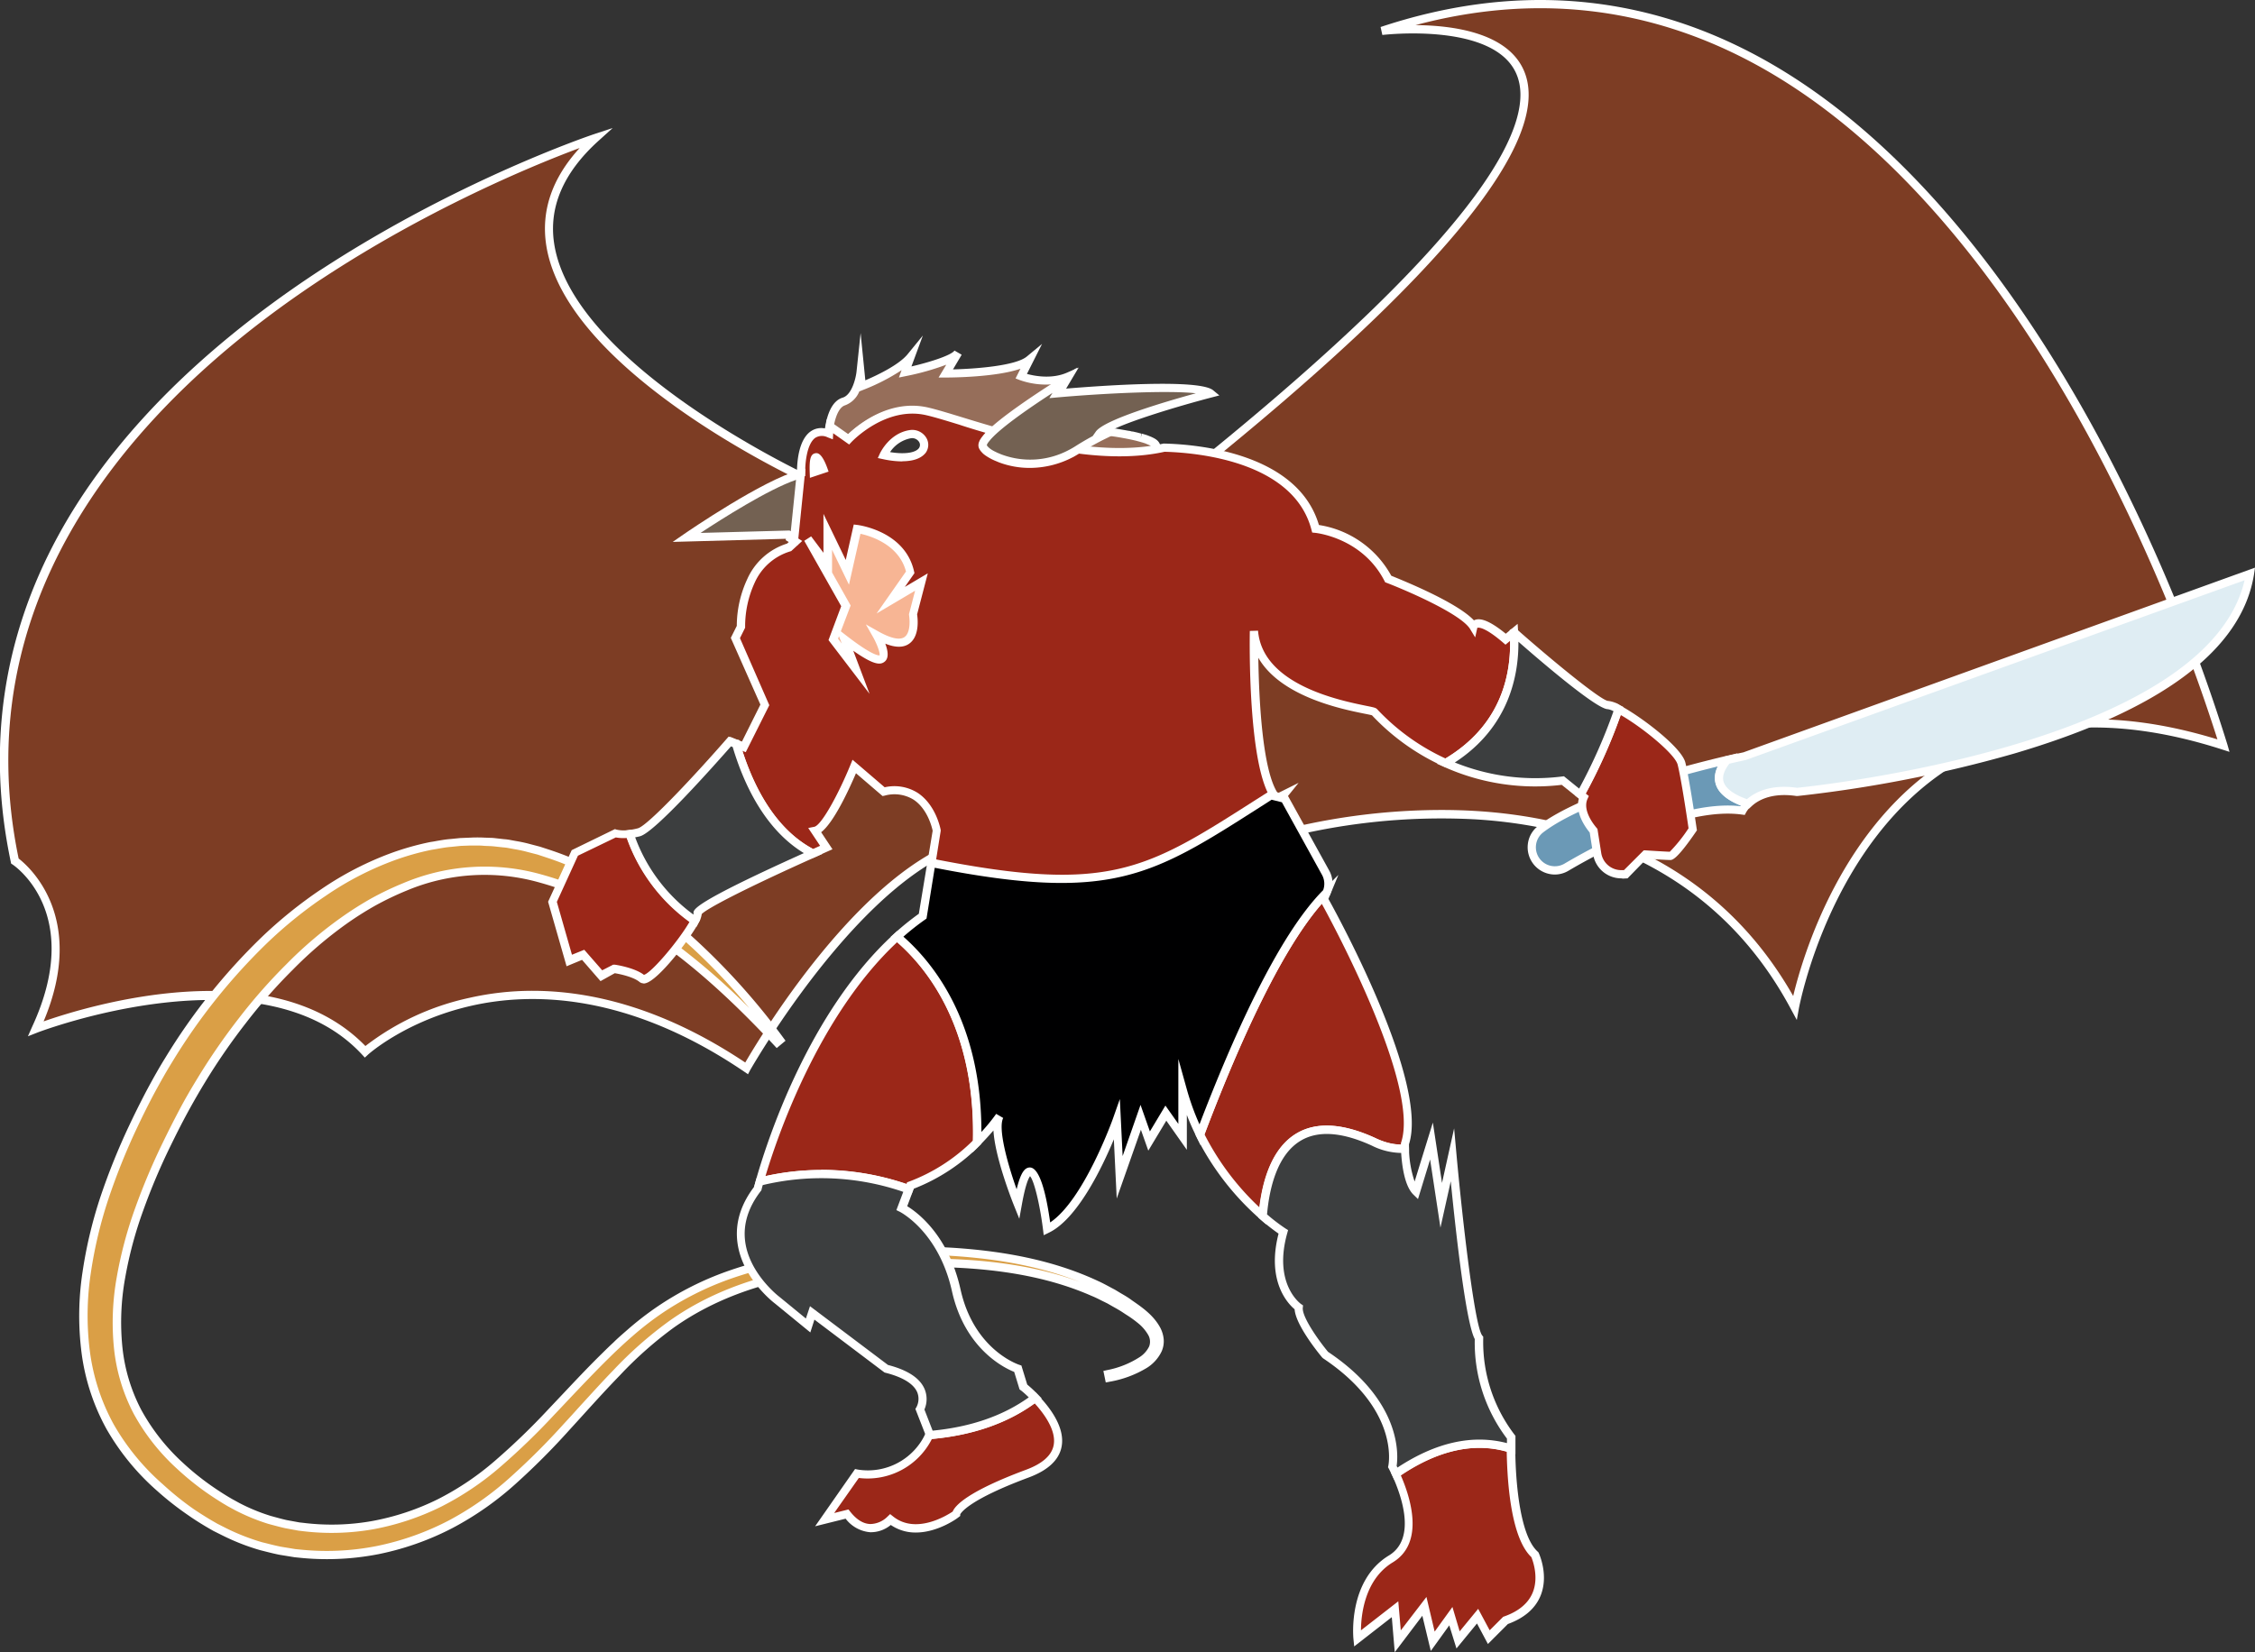 <svg xmlns="http://www.w3.org/2000/svg" viewBox="0 0 549.25 402.54"><rect x="0" y="0" width="549.25" height="402.54" fill="#333333" stroke="none"/><title>Balor</title><g id="a3d0f536-4c6c-4f5b-8747-3e15825d5670" data-name="Layer 2"><g id="b2e74d6a-1cba-4f4b-ae9c-a4c5a1401dab" data-name="Layer 1"><path d="M268.47,104.94l1.3.16h0l.67.09,1.17.17c.73.12,1.54.25,2.38.41l.68.13.81.16.49.11.87.2.48.12.46.12.11,0,.44.13.43.13.41.13.39.14.36.15.33.15.31.15a5.71,5.71,0,0,1,.51.31l.2.17a1.29,1.29,0,0,1,.16.17,1.05,1.05,0,0,1,.19.34.62.62,0,0,1,0,.19.66.66,0,0,1-.06.27,1.43,1.43,0,0,1-.19.29,26.66,26.66,0,0,0-3.17,1.26,5,5,0,0,1-1.76.59c-5.46.86-8-.6-14.68-1.52l-.15,0h0a147.18,147.18,0,0,1-19.95-4.45c-6.9-2-12.64-3.93-16.11-4.71-10.55-2.38-19.06,6.81-19.06,6.81L202,104.11c.35-2.19,1.26-5.64,3.54-6.32,3.4-1,4.08-7.15,4.08-7.15l.34,3.4s8.86-3.4,11.92-7.15l-1.36,3.75S232,88.26,233.4,85.87L230.34,91s16.34,0,20.43-3.4l-2.05,4.08s6.13,2.38,11.58,0l-.1.17-1.94,3.23Z" style="fill:#966e5a"/><path d="M273.3,112.47a30.55,30.55,0,0,1-6.33-.84c-1.5-.31-3.21-.66-5.32-.95h-.16a145.41,145.41,0,0,1-20.08-4.48c-2.88-.82-5.57-1.64-7.94-2.37-3.29-1-6.13-1.88-8.12-2.32-9.88-2.23-18,6.42-18.1,6.51l-.6.64-5.78-4.07L201,104c.45-2.8,1.55-6.31,4.25-7.12,2.26-.68,3.2-4.78,3.37-6.3l1-9.43,1.15,11.51c2.49-1.06,8.08-3.65,10.29-6.35l3.72-4.56L222,89.28c4.82-1.12,9.77-2.77,10.48-3.87l0,0,1.73,1,0,.06L232.12,90c5.31-.13,15.24-.84,18-3.15l3.69-3.06-3.68,7.31c1.91.52,6.05,1.31,9.76-.31l2.84-1.24-3.21,5.39,9.4,9.09,1.65.21.85.13.6.09,2.16.37.7.13c.26,0,.54.1.82.17l.21,0,.3.07.79.18,1,.27-.15,1,.26-1a4.44,4.44,0,0,1,.52.15,3.67,3.67,0,0,1,.43.13,4.2,4.2,0,0,1,.43.14l.91.36.26.12.31.15c.24.13.44.25.62.37l.09.07.23.19a3.33,3.33,0,0,1,.25.28,2,2,0,0,1,.37.66,1.5,1.5,0,0,1,.07.5,1.75,1.75,0,0,1-.14.67,2.61,2.61,0,0,1-.33.52l-.18.23-.28.09a28.05,28.05,0,0,0-3,1.16,5.58,5.58,0,0,1-2.12.72A20.18,20.18,0,0,1,273.3,112.47Zm-11.44-3.78.12,0c2.12.29,3.86.65,5.39,1,3.15.64,5.42,1.1,8.94.55a3.78,3.78,0,0,0,1.4-.46,19.87,19.87,0,0,1,2.66-1.1l-.27-.15-.25-.13-1-.41-.34-.1a3.18,3.18,0,0,0-.43-.13,3.25,3.25,0,0,0-.44-.13l-1-.27-.83-.19-.52-.11q-.36-.09-.75-.15c-.26-.06-.46-.1-.68-.13-.75-.15-1.47-.26-2.12-.37l-.55-.08-.87-.13-2.27-.29L257,95.23l1.09-1.83a19,19,0,0,1-9.73-.81l-1-.39,1.19-2.36c-6,2.07-16.75,2.14-18.18,2.14h-1.76l1.87-3.12a62.6,62.6,0,0,1-9.78,2.76l-1.75.36.65-1.79a49.78,49.78,0,0,1-9.3,4.78l-1,.4a6,6,0,0,1-3.46,3.38c-1.22.36-2.2,2.14-2.73,4.91L206.4,106c2.21-2.11,9.94-8.62,19.39-6.48,2.07.46,4.94,1.34,8.27,2.36,2.36.72,5,1.54,7.9,2.36a144.66,144.66,0,0,0,19.74,4.41l.15,0Z" style="fill:#fff"/><path d="M196.67,116.81s-95-43.92-51.58-83.24c0,0-167,55.15-141.45,176.17,0,0,18.39,12.26,5.11,40.85,0,0,55.15-21.44,80.17,5.62,0,0,37.28-33.7,92.94,4.09,0,0,33.7-59.75,64.34-56.17S271.73,116.3,196.67,116.81Z" style="fill:#7d3d24"/><path d="M182.19,261.73l-.89-.61c-28.46-19.32-51.9-19.4-66.56-16.06C98.9,248.66,89.68,256.87,89.59,257l-.73.67-.67-.73c-24.28-26.26-78.53-5.58-79.08-5.37l-2.31.91,1-2.26c12.74-27.43-4-39.11-4.75-39.6l-.34-.22-.08-.4c-5.88-27.85-2-54.51,11.43-79.27,10.74-19.76,27.59-38.33,50.09-55.21,38.24-28.68,80.17-42.71,80.59-42.85l4.49-1.48-3.51,3.17c-8.49,7.7-12.11,16.12-10.74,25,4.38,28.72,58.14,54.68,61.87,56.44h.41c36.42,0,53.1,21.08,59.82,33.7,9.05,17,10.23,38.05,2.74,49-3.39,5-8.15,7.27-13.78,6.6-29.61-3.43-63,55.08-63.35,55.67ZM129.7,241.4c13.92,0,31.64,4,51.82,17.47,4.61-7.91,35.59-59.13,64.79-55.74,4.84.56,9-1.42,11.9-5.74,6-8.84,7.09-28.3-2.85-46.95-6.51-12.22-22.69-32.64-58.06-32.64h-.85l-.2-.1c-2.39-1.1-58.53-27.38-63.21-58-1.28-8.4,1.46-16.33,8.15-23.64C129.64,40.34,96.28,53.9,65.35,77.1,30.5,103.25-8.3,147.38,4.54,209.17c2.46,1.89,16.75,14.32,6.08,39.68,10.64-3.73,55.54-17.52,78.38,6a63.27,63.27,0,0,1,25.29-11.73A69.52,69.52,0,0,1,129.7,241.4Z" style="fill:#fff"/><path d="M309,204.13s90.89-28.6,128.17,41.36c0,0,16.34-92.17,104.42-63.83,0,0-63.57-221.11-205-174.13,0,0,103.15-12.77-46,107.23S309,204.13,309,204.13Z" style="fill:#7d3d24"/><path d="M437.65,248.51,436.29,246c-19-35.71-52.47-44.94-77.18-46.39a155.68,155.68,0,0,0-49.8,5.51l-.13,0c-2.83.52-69.52,12.43-80-10.46-7-15.38,13.42-42.52,60.82-80.67,74-59.53,84-85,79.38-95.9C364,5.3,337,8.49,336.7,8.52l-.43-1.94c31.9-10.59,62.46-8.39,90.82,6.56,40.89,21.55,70.11,66.17,87.43,99.8a425.35,425.35,0,0,1,28,68.44l.52,1.8-1.78-.57c-25.51-8.21-47.39-7-65,3.63-30.49,18.36-38,59-38.1,59.42Zm-86.54-51.17c2.63,0,5.32.07,8.06.23,24.69,1.44,57.93,10.49,77.6,45.1,2.26-9.48,11.77-42.07,38.45-58.13,17.74-10.69,39.56-12.17,64.88-4.4a431.28,431.28,0,0,0-27.38-66.32c-17.18-33.37-46.15-77.61-86.56-98.91C400.63,1.46,373.3-1.49,344.78,6.12c9,.06,22.47,1.78,26.44,11.18,7.1,16.77-19.81,49.82-80,98.24C244.66,153,224.38,179.37,231,193.82c9.72,21.22,75.48,9.74,77.78,9.33A158.65,158.65,0,0,1,351.11,197.34Z" style="fill:#fff"/><ellipse cx="212.28" cy="143.21" rx="18.72" ry="21.79" style="fill:#f7b594"/><path d="M212.28,166c-10.87,0-19.72-10.23-19.72-22.79s8.85-22.79,19.72-22.79S232,130.65,232,143.21,223.16,166,212.28,166Zm0-43.58c-9.77,0-17.72,9.33-17.72,20.79S202.51,164,212.28,164,230,154.67,230,143.21,222.06,122.42,212.28,122.42Z" style="fill:#fff"/><path d="M425.74,195.8a7,7,0,0,0-1.33,1.68c-14.12-2-34.27,8.74-42.85,13.8a5.62,5.62,0,0,1-6.26-9.3c10.57-8,35.33-14.46,45.32-16.81C415.91,190.94,420.7,194.12,425.74,195.8Z" style="fill:#6b99b6"/><path d="M378.7,213.07a6.64,6.64,0,0,1-6.56-7.45,6.51,6.51,0,0,1,2.55-4.43c10.7-8.15,35.52-14.6,45.7-17l2.86-.67-1.86,2.28c-1.42,1.74-2,3.28-1.58,4.58.5,1.72,2.66,3.27,6.24,4.47l1.57.52-1.19,1.14a6.09,6.09,0,0,0-1.13,1.42l-.33.62-.7-.09c-13.9-1.92-34.15,8.92-42.21,13.67A6.51,6.51,0,0,1,378.7,213.07Zm39.7-26.34c-11.14,2.73-32.87,8.72-42.5,16.05a4.53,4.53,0,0,0-1.77,3.08,4.62,4.62,0,0,0,6.92,4.56c8.12-4.79,28.36-15.61,42.85-14l.12-.17c-3.45-1.37-5.51-3.15-6.13-5.3A5.78,5.78,0,0,1,418.4,186.73Z" style="fill:#fff"/><path d="M189.24,254a190.89,190.89,0,0,0-26.48-24.12c-9.53-7-20-12.75-31.13-15.81a49.71,49.71,0,0,0-33,2.08,71.84,71.84,0,0,0-7.67,3.67,80.9,80.9,0,0,0-7.24,4.59,100.06,100.06,0,0,0-13.15,11.23A131.7,131.7,0,0,0,59,248.69a154.93,154.93,0,0,0-9.95,14.41c-1.52,2.49-3,5-4.36,7.58s-2.73,5.22-4,7.86a155.61,155.61,0,0,0-6.82,16.14,99,99,0,0,0-4.45,16.7,61,61,0,0,0-.68,16.87A43.56,43.56,0,0,0,33.48,344a51.16,51.16,0,0,0,10.36,13.17,65.44,65.44,0,0,0,6.64,5.4c1.16.83,2.36,1.62,3.58,2.38.6.38,1.22.75,1.84,1.11l1.85,1a47.44,47.44,0,0,0,7.76,3.2c1.36.36,2.71.76,4.09,1l2.09.39,1,.19,1,.12a57.19,57.19,0,0,0,17-.46,61.66,61.66,0,0,0,16.27-5.41,69.7,69.7,0,0,0,14.35-9.71,164.89,164.89,0,0,0,12.78-12.35c4.13-4.33,8.21-8.79,12.54-13.08,1.09-1.07,2.17-2.14,3.3-3.18s2.24-2.08,3.41-3.09a77,77,0,0,1,7.35-5.69,74.39,74.39,0,0,1,16.56-8.35,94.48,94.48,0,0,1,17.88-4.38,152.65,152.65,0,0,1,18.19-1.53c6-.18,12.12-.18,18.19.17,12.08.74,24.33,2.82,35.43,8,1.4.61,2.72,1.39,4.08,2.09s2.64,1.53,3.88,2.43c2.48,1.71,5.16,3.49,6.74,6.42a6.51,6.51,0,0,1,.72,2.4,5.11,5.11,0,0,1-.42,2.51,8.52,8.52,0,0,1-3.25,3.54,24.46,24.46,0,0,1-8.6,3.21l-.18-.88a23.58,23.58,0,0,0,8.13-3.28,7.48,7.48,0,0,0,2.72-3.08,4.25,4.25,0,0,0-.36-3.77,11.43,11.43,0,0,0-2.79-3.16,39.36,39.36,0,0,0-3.61-2.53c-1.23-.83-2.57-1.5-3.84-2.25s-2.64-1.36-4-1.92c-10.9-4.79-22.89-6.55-34.77-7-6-.2-12-.06-17.92.26a151.92,151.92,0,0,0-17.75,1.92c-11.66,2-23,6-32.46,12.84a95.19,95.19,0,0,0-13.18,11.66c-4.15,4.26-8.11,8.77-12.21,13.22a170.34,170.34,0,0,1-12.94,13,75.16,75.16,0,0,1-15.3,10.75A67.84,67.84,0,0,1,92,377.66a63.54,63.54,0,0,1-18.93.86l-1.19-.11-1.18-.19-2.37-.4c-1.56-.3-3.12-.72-4.67-1.11a54.17,54.17,0,0,1-9-3.51l-2.16-1.1c-.69-.38-1.37-.77-2-1.18-1.35-.81-2.68-1.65-4-2.55A73.38,73.38,0,0,1,39,362.53a58.4,58.4,0,0,1-12.16-14.86,51.24,51.24,0,0,1-6-18.46,70.3,70.3,0,0,1,.26-19.12,108.13,108.13,0,0,1,4.35-18.28,160.6,160.6,0,0,1,6.92-17.24q2-4.19,4.12-8.26c1.46-2.75,3-5.46,4.6-8.1a145.61,145.61,0,0,1,23.17-29.06,107.51,107.51,0,0,1,14.62-11.78,76.86,76.86,0,0,1,16.89-8.69,65.28,65.28,0,0,1,9.24-2.6c1.6-.24,3.16-.6,4.77-.72l2.41-.24,2.41-.09c1.61-.1,3.22,0,4.83.08.8,0,1.6.15,2.4.22s1.6.14,2.39.31c1.58.31,3.17.53,4.71,1l2.31.6,2.24.74c12,3.95,22.56,10.75,31.86,18.65a164,164,0,0,1,24.61,26.77Z" style="fill:#da9f46"/><path d="M79.57,379.87a64.3,64.3,0,0,1-6.66-.35l-1.18-.12-3.61-.59c-1.34-.26-2.65-.6-3.92-.92l-.83-.21a54,54,0,0,1-9.19-3.59L52,373c-.74-.41-1.42-.81-2.11-1.22-1.5-.9-2.82-1.75-4-2.58a73.39,73.39,0,0,1-7.57-5.93,58.9,58.9,0,0,1-12.38-15.11,52.32,52.32,0,0,1-6.11-18.83A71,71,0,0,1,20.09,310a109,109,0,0,1,4.39-18.45,161.23,161.23,0,0,1,7-17.36c1.31-2.78,2.7-5.57,4.13-8.3,1.78-3.33,3.21-5.85,4.64-8.15a147,147,0,0,1,23.33-29.26,109.34,109.34,0,0,1,14.76-11.9,78,78,0,0,1,17.1-8.8,67.36,67.36,0,0,1,9.37-2.63c.58-.08,1.09-.17,1.6-.27,1.07-.18,2.18-.38,3.31-.46l2.37-.24,2.48-.1a33,33,0,0,1,3.45,0l1.44.05c.57,0,1.12.08,1.66.14l.81.09.81.09a13,13,0,0,1,1.7.23l1.25.23a33.39,33.39,0,0,1,3.53.77l2.29.6,2.3.75c11,3.63,21.53,9.79,32.18,18.84a165.57,165.57,0,0,1,24.78,26.93l.56.76-2.15,1.79-.64-.69c-9.52-10.19-17.89-17.82-26.34-24-10.31-7.6-20.68-12.87-30.81-15.65A49,49,0,0,0,99,217a73.6,73.6,0,0,0-7.58,3.63,79.85,79.85,0,0,0-7.12,4.52,98.67,98.67,0,0,0-13,11.13,129.66,129.66,0,0,0-11.43,13,151.73,151.73,0,0,0-9.88,14.32c-1.55,2.54-3,5.07-4.34,7.54s-2.72,5.19-4,7.82a153.89,153.89,0,0,0-6.78,16,97.71,97.71,0,0,0-4.41,16.52,60.43,60.43,0,0,0-.66,16.6,42.22,42.22,0,0,0,4.62,15.44,50,50,0,0,0,10.16,12.9,64.88,64.88,0,0,0,6.53,5.31c1.07.76,2.22,1.53,3.54,2.36.59.37,1.21.74,1.81,1.09l1.82,1a45.69,45.69,0,0,0,7.61,3.14l.94.26c1,.27,2,.55,3,.77l3.1.57,1,.11a56.06,56.06,0,0,0,16.73-.45,60.65,60.65,0,0,0,16-5.32,68.37,68.37,0,0,0,14.15-9.58,166.8,166.8,0,0,0,12.7-12.27l3.78-4c2.83-3,5.76-6.12,8.79-9.11l.73-.72c.85-.84,1.71-1.68,2.59-2.49,1-1,2.16-2,3.43-3.11a76.09,76.09,0,0,1,7.46-5.76A75,75,0,0,1,177,309.78a93.41,93.41,0,0,1,18.06-4.43,155,155,0,0,1,18.31-1.54c6.95-.2,12.75-.15,18.27.17,14.31.87,26,3.53,35.81,8.12.92.41,1.83.9,2.71,1.37.46.25.92.5,1.39.74l1.44.87c.86.5,1.74,1,2.58,1.63l.28.2c2.4,1.66,5.12,3.54,6.75,6.56a7.53,7.53,0,0,1,.84,2.8,6.11,6.11,0,0,1-.51,3,9.64,9.64,0,0,1-3.6,4,26.06,26.06,0,0,1-9,3.36l-1,.19-.58-2.81,1-.22a22.34,22.34,0,0,0,7.79-3.12,6.47,6.47,0,0,0,2.36-2.63,3.29,3.29,0,0,0-.3-2.91,10.35,10.35,0,0,0-2.56-2.88,25.64,25.64,0,0,0-2.71-1.93l-.82-.54c-.76-.51-1.55-.95-2.39-1.42l-1.4-.8-1.35-.66c-.86-.44-1.68-.85-2.53-1.19-9.44-4.15-20.69-6.41-34.43-6.92-5.3-.18-11.14-.1-17.83.26A147.87,147.87,0,0,0,196,310.92c-12.49,2.11-23.28,6.38-32.06,12.66a94.33,94.33,0,0,0-13,11.55c-2.87,2.95-5.72,6.08-8.47,9.11-1.23,1.36-2.47,2.73-3.72,4.09a172.07,172.07,0,0,1-13,13.05,75.87,75.87,0,0,1-15.5,10.89,68.6,68.6,0,0,1-18,6.37A65.64,65.64,0,0,1,79.57,379.87ZM115.83,206c-.4,0-.79,0-1.19,0l-2.44.09-2.34.24c-1.06.08-2.07.26-3.13.44q-.8.15-1.59.27a64,64,0,0,0-9,2.54,75.5,75.5,0,0,0-16.68,8.59,106.73,106.73,0,0,0-14.49,11.68,144.92,144.92,0,0,0-23,28.85c-1.41,2.28-2.82,4.76-4.57,8-1.42,2.69-2.79,5.46-4.09,8.22a159,159,0,0,0-6.88,17.13,106.38,106.38,0,0,0-4.31,18.1,69.13,69.13,0,0,0-.26,18.85,50.49,50.49,0,0,0,5.88,18.11,57,57,0,0,0,12,14.59A71.92,71.92,0,0,0,47,367.55c1.18.81,2.47,1.63,3.93,2.52.67.4,1.34.78,2,1.16l2.12,1.08a53.28,53.28,0,0,0,8.82,3.45l.79.19c1.24.32,2.52.64,3.77.89l3.52.58,1.13.11a62.67,62.67,0,0,0,18.64-.85,66.78,66.78,0,0,0,17.51-6.19,74.48,74.48,0,0,0,15.1-10.61A171.92,171.92,0,0,0,137.24,347q1.86-2,3.71-4.07c2.76-3,5.62-6.19,8.51-9.16A96.27,96.27,0,0,1,162.79,322c9-6.46,20.08-10.84,32.87-13A153.75,153.75,0,0,1,213.51,307c6.76-.36,12.64-.44,18-.26,12.31.45,22.68,2.3,31.57,5.62-8.83-3.54-19.19-5.64-31.54-6.4-5.45-.31-11.2-.36-18.09-.16a150.92,150.92,0,0,0-18.07,1.52,92,92,0,0,0-17.69,4.33,73.65,73.65,0,0,0-16.34,8.24,75.06,75.06,0,0,0-7.26,5.62c-1.25,1.08-2.35,2.08-3.37,3.05-.89.81-1.72,1.64-2.56,2.46l-.73.72c-3,3-5.91,6.06-8.74,9.05-1.26,1.34-2.52,2.68-3.78,4a167.16,167.16,0,0,1-12.85,12.43,71,71,0,0,1-14.56,9.84A63,63,0,0,1,91,372.57a58.35,58.35,0,0,1-17.32.47l-1-.12-3.2-.59c-1.09-.24-2.15-.53-3.17-.8l-1-.27a49.66,49.66,0,0,1-8-3.29l-1.84-1c-.66-.39-1.29-.76-1.9-1.15-1.36-.85-2.54-1.64-3.64-2.42a67.31,67.31,0,0,1-6.73-5.48A51.62,51.62,0,0,1,32.6,344.51a44.11,44.11,0,0,1-4.85-16.16,62.39,62.39,0,0,1,.68-17.14,101,101,0,0,1,4.49-16.86,158.91,158.91,0,0,1,6.87-16.25c1.28-2.65,2.64-5.31,4-7.89s2.82-5.06,4.39-7.63a155.49,155.49,0,0,1,10-14.5,132.48,132.48,0,0,1,11.61-13.19A98.9,98.9,0,0,1,83.1,223.55a82.9,82.9,0,0,1,7.31-4.65,74.87,74.87,0,0,1,7.8-3.73,50.91,50.91,0,0,1,33.69-2.11c10.36,2.85,20.95,8.22,31.45,16a167.75,167.75,0,0,1,19.16,16.55,155.73,155.73,0,0,0-17.84-18.21c-10.46-8.87-20.77-14.91-31.52-18.46l-2.24-.74-2.26-.58a30.16,30.16,0,0,0-3.35-.73l-1.29-.24a12.14,12.14,0,0,0-1.49-.2l-.84-.09-.81-.09c-.5-.06-1-.11-1.51-.13l-1.45-.06C117.2,206,116.51,206,115.83,206Z" style="fill:#fff"/><path d="M409.59,186.08c-.83-3.31-10.37-10.65-15.41-13.31a133.64,133.64,0,0,1-9.24,20.82l.82.66c-1.7,3.74,2.39,8.17,2.39,8.17L389,208a5.94,5.94,0,0,0,6.21,5l.75,0,4.76-4.76s5.11.34,6.13.34,5.45-6.47,5.45-6.47S410.62,190.16,409.59,186.08ZM252.11,340.56c-5.77,4.4-14,8.09-25.73,9.07A16.56,16.56,0,0,1,208.74,359l-7.83,11.23,5.45-1.36c5.45,6.81,10.55,1.36,10.55,1.36,6.81,5.45,16-1.36,16-1.36s0-3.41,17.37-9.87C263.05,354.26,256.47,345.08,252.11,340.56Zm121.74,38.2c-5.08-4.54-5.75-19.58-5.8-25.83-7.18-2.27-16.6-1.8-28.07,6.09,2,4.4,6.48,16.1-1.19,20.76-9.54,5.79-8.17,19.41-8.17,19.41l9.19-7.15.68,7.83,6.47-8.51,2,8.51,4.42-6.13,1.71,5.79,4.76-5.79,2.73,5.1,4.08-4.08C379.3,390.33,373.85,378.76,373.85,378.76ZM218.51,228.2c-21.11,19.18-31.31,52-33.49,59.7a62.49,62.49,0,0,1,36.34,1.86l.32-.87A44.71,44.71,0,0,0,238,278.28C238.75,249,225.39,234,218.51,228.2Zm103.94-9.1.7-1.69c-11.32,11.27-22.88,37.85-30.87,59.06a65.2,65.2,0,0,0,15.28,19.79c.86-10.66,5.43-27.95,27-18.1,3.12,1.43,5.65,1.91,7.69,1.62,0-.69,0-1.11,0-1.11C347.3,263.36,322.45,219.1,322.45,219.1Zm46.27-65-2,1.69c-7.15-6.13-7.83-3.06-7.83-3.06-3.06-4.77-20.77-11.58-20.77-11.58-5.78-11.23-17.7-12.25-17.7-12.25-4.64-17.72-29.61-19.58-36.84-19.75h0c-6.76,1.52-14.23,1.34-21.57.33-3.44,2.34-14.22,2.37-14.22,2.37s.26.1.33.14-.64-.23-3.39-1.29q-.33-.12-.66-.27c-.13,0-.25-.1-.37-.15l-.12-.06-.47-.22c-.37-.19-.72-.38-1-.58a5.72,5.72,0,0,1-.84-.62l-.33-.33a3.92,3.92,0,0,1-.27-.33,2.08,2.08,0,0,1-.2-.35.83.83,0,0,1-.07-.32,1.46,1.46,0,0,1,.08-.43l.06-.15.09-.19a2.38,2.38,0,0,1,.18-.3c.06-.1.14-.21.22-.32l.26-.34.31-.36c.1-.12.22-.24.34-.37-6.9-2-12.64-3.93-16.11-4.71-10.55-2.38-19.06,6.81-19.06,6.81l-4.56-3.21c-.17,1.08-.21,1.85-.21,1.85-7.14-2.72-6.8,9.53-6.8,9.53-.34.06-.71.14-1.1.24l-1.59,15.61,1.32.83-1.55,1.42a14.9,14.9,0,0,0-9.27,8.11,26.37,26.37,0,0,0-2.45,11.24l-1.36,2.72,7.15,16.34L181.17,182l-1.9-.76c2.86,9.84,8.34,21.44,18.75,26.72l3.23-1.45-2.72-4.08c3.4-.68,9.53-15.66,9.53-15.66l7.15,6.13c10.89-2.39,12.94,9.53,12.94,9.53l-1.28,7.79c50.75,15.17,75.44-3.75,85.7-16.47l-1.7.85c-6.13-7.15-5.45-40.85-5.45-40.85,1.37,16.68,28.54,19,29.28,19.74a54,54,0,0,0,17.43,12.45h0C367.34,177.06,369.31,163.09,368.72,154.09ZM200.49,114.25l-2.3.79C197.93,107.38,200.49,114.25,200.49,114.25Zm13,40.51s7.15,12.6-7.83,1l2.72,7.15L203,155.78l3.06-8.17-9.19-16.34,4.76,6.47v-8.17l4.77,9.87,2.38-10.55s10.9,1.36,12.94,10.55l-4.77,6.81,7.49-4.43-2,7.83S224.4,160.89,213.51,154.76Zm1.7-43.92s2-4.42,6.47-5.1S228.15,113.57,215.21,110.84Zm-61.84,92.38a8.67,8.67,0,0,1-3.52-.12L140,207.87l-5.45,11.91,4.09,14.3,3.4-1.36,4.43,5.1,3.06-1.7s4.77.68,6.81,2.38c1.72,1.44,10.47-9.47,13-14.15A42.35,42.35,0,0,1,153.37,203.22Z" style="fill:#9b2718"/><path d="M339.72,402.54,339,394l-9.16,7.13-.18-1.8c-.06-.58-1.32-14.32,8.64-20.36,6.91-4.2,2.86-15,.8-19.49l-.35-.77.7-.47c10.15-7,19.89-9.09,28.93-6.22l.7.22v.72c0,4.78.55,20.7,5.47,25.09l.15.14.09.18c.1.22,2.51,5.46.41,10.49-1.29,3.07-3.95,5.36-7.92,6.81l-4.87,4.87-2.66-5-5,6.09L353,396l-4.5,6.24-2.06-8.58Zm7.72-13.46,2,8.44,4.33-6,1.76,5.94,4.51-5.49,2.8,5.23,3.29-3.29.21-.07c3.53-1.24,5.86-3.18,6.95-5.76,1.57-3.75.06-7.84-.3-8.71-4.89-4.64-5.85-17.73-6-25.67-8-2.29-16.71-.38-25.82,5.7,2.34,5.33,5.95,16.47-1.93,21.25-6.84,4.15-7.72,12.75-7.75,16.56l9.09-7.07.61,7.08Zm-124.36-15.7a10.61,10.61,0,0,1-6.11-1.84,7.67,7.67,0,0,1-5,1.77,8.38,8.38,0,0,1-6-3.3l-7.43,1.85,9.73-13.95.64.13a15.45,15.45,0,0,0,16.55-8.86l.25-.5.56-.05c10.12-.84,18.6-3.83,25.21-8.87l.7-.54.62.65c3.19,3.3,6.77,8.22,5.72,12.85-.7,3.11-3.37,5.54-7.92,7.24-14.75,5.48-16.55,8.67-16.72,9v.39l-.4.3C233.23,369.9,228.44,373.38,223.08,373.38Zm-6.27-4.49.73.58c5.51,4.41,13-.19,14.51-1.2.61-1.5,3.69-4.91,17.88-10.19,3.88-1.44,6.13-3.4,6.67-5.8.83-3.64-2.29-7.85-4.61-10.39-6.68,4.86-15.07,7.78-25,8.69a17.56,17.56,0,0,1-17.81,9.51l-6,8.54,3.48-.87.4.5c1.57,2,3.22,3,4.91,3.05a6.05,6.05,0,0,0,4.13-1.74Zm91.59-70.57L306.9,297a66,66,0,0,1-15.51-20.09l-.2-.39.16-.41c7.82-20.77,19.57-47.94,31.1-59.42l3.54-3.53L323.56,219c2.69,4.85,24.4,44.74,19.63,59.78,0,.18,0,.49,0,.92l0,.9-.9.13c-2.33.33-5-.23-8.24-1.7-7.22-3.3-13-3.72-17.23-1.25-5.93,3.48-7.8,12-8.33,18.52Zm-15-21.91a64.2,64.2,0,0,0,13.39,17.78c.79-6.66,3.06-14.54,9.12-18.09,4.81-2.83,11.22-2.44,19.07,1.15a14.57,14.57,0,0,0,6.24,1.61v-.35l.05-.16c4.6-13.76-16.38-52.8-19.32-58.15C311.34,232.32,300.68,257.07,293.37,276.41ZM222,291l-.93-.33a61.53,61.53,0,0,0-35.76-1.83l-1.68.43.47-1.67c2.62-9.3,12.81-41.12,33.78-60.17l.64-.59.67.56c7.74,6.48,20.6,21.7,19.85,50.87v.41l-.28.28a46.34,46.34,0,0,1-16.25,10.68Zm-22-6a65.09,65.09,0,0,1,20.79,3.45l.15-.4.44-.15A43.85,43.85,0,0,0,237,277.85c.58-27.25-11-41.8-18.47-48.31-19.28,18-29.34,47.82-32.08,57A61.93,61.93,0,0,1,200,285.05Zm-43.26-45.42a1.61,1.61,0,0,1-1-.36c-1.38-1.15-4.52-1.87-6-2.11l-3.47,1.93-4.5-5.18L138,235.42l-4.5-15.72,5.75-12.57L149.78,202l.39.13a8.11,8.11,0,0,0,3.08.08l.81-.1.26.78a41,41,0,0,0,15.53,20.63l.71.51-.4.77c-2,3.84-9.81,14.14-13,14.77A1.94,1.94,0,0,1,156.71,239.63Zm.25-1.9Zm-7.64-2.65.33,0c.2,0,4.87.71,7.16,2.48,1.77-.43,8.33-8.1,11.16-13a42.83,42.83,0,0,1-15.29-20.35,10.38,10.38,0,0,1-2.72-.13l-9.22,4.45-5.14,11.25,3.68,12.88,3-1.21,4.37,5Zm112.45-18.25c-10.06,0-21.72-1.64-35.18-5.66l-.85-.25,1.4-8.48c-.19-.88-1.28-5.31-4.62-7.54a8.86,8.86,0,0,0-7.09-1l-.49.1-6.48-5.56c-1.71,4-5.39,12-8.48,14.37l2.76,4.15-1.08.48-3.23,1.45-.43.2-.43-.22c-11-5.56-16.53-17.93-19.26-27.33l-.57-2,2.95,1.18,4.49-9L178,155.41l1.46-2.92A27.2,27.2,0,0,1,182.05,141a15.75,15.75,0,0,1,9.65-8.56l.42-.38-.74-.46,1.73-16.92.67-.18.35-.08c.05-2.11.45-7.28,3.3-9.3a4.49,4.49,0,0,1,3.62-.71c0-.22.06-.46.1-.72l.25-1.58,5.19,3.65c2.2-2.11,9.94-8.62,19.39-6.49,2.06.47,4.93,1.35,8.25,2.36,2.37.73,5.05,1.55,7.92,2.37l1.56.44-1.22,1.32-.19.21-.53.65-.17.24a2.42,2.42,0,0,0-.15.24l-.09.19,0,.07a.56.56,0,0,1,0,.07s.06,0,.1.1l.18.21a2.29,2.29,0,0,0,.27.27,4.57,4.57,0,0,0,.69.51c.3.19.63.36,1,.54a3.75,3.75,0,0,0,.41.19l.23.11a.76.76,0,0,0,.16.06l.12.05c.19.09.39.17.58.24l2.85,1.09c3,0,11-.45,13.53-2.2l.32-.21.38,0c8.15,1.12,15.29,1,21.21-.32l.22,0c7.59.18,32.42,2.14,37.64,19.84a24.35,24.35,0,0,1,17.62,12.36c2.43,1,15.9,6.37,20.13,10.87l.31-.13c1.6-.53,4,.58,7.45,3.39l2.89-2.41.13,2c.54,8.21-1,23.37-17.07,32.77l-.24.14h-.48l-.2-.09a54.84,54.84,0,0,1-17.62-12.54c-.32-.09-1.11-.25-1.87-.4-5.49-1.11-20.34-4.12-25.81-13.61.14,9.68.93,27.34,4.74,33l5.07-2.53-2.89,3.58C305.7,203.85,290.05,216.83,261.77,216.83ZM228,209.5c47,13.76,71.11-2.08,82.05-14.33-6.24-7.5-5.66-40.06-5.63-41.45l2-.06c1.08,13.19,20,17,26.22,18.28,2,.4,2.45.49,2.79.85a53.33,53.33,0,0,0,16.64,12c13.06-7.84,15.9-19.52,15.74-28.65l-1.12.93-.64-.55c-4.17-3.58-5.72-3.64-6.09-3.58-.09,0-.13,0-.13,0l-.52,2.35-1.28-2.1c-2.36-3.69-15.45-9.33-20.29-11.19l-.35-.13-.18-.34c-5.44-10.59-16.78-11.7-16.89-11.71l-.71-.07-.18-.68c-4.41-16.86-28.35-18.81-35.78-19-6,1.34-13.25,1.47-21.44.37-2.5,1.45-7.39,2-10.81,2.21l.47.26h-3.78c-.23,0-.23,0-3.75-1.36-.21-.07-.43-.17-.66-.27a2.08,2.08,0,0,1-.3-.12l-.16-.07-.15-.06-.62-.25h.13c-.37-.19-.73-.38-1.07-.59a6.7,6.7,0,0,1-1-.74,4.78,4.78,0,0,1-.39-.39,4.35,4.35,0,0,1-.34-.41,2.92,2.92,0,0,1-.31-.56,1.74,1.74,0,0,1-.15-.7,2.33,2.33,0,0,1,.13-.73l.08-.22.1-.21a3.53,3.53,0,0,1,.29-.49,2,2,0,0,1,.19-.28c-2.33-.68-4.51-1.34-6.48-2-3.28-1-6.11-1.87-8.1-2.32-9.87-2.22-18,6.43-18.1,6.52l-.6.64-3.9-2.75a1.09,1.09,0,0,0,0,.12l-.07,1.37-1.28-.49a3.06,3.06,0,0,0-3,.12c-2.16,1.53-2.5,6.62-2.45,8.45l0,.87-.85.15c-.12,0-.24,0-.35.06L193.5,130.6l1.9,1.2-2.68,2.46-.22.07a13.87,13.87,0,0,0-8.66,7.59,25.52,25.52,0,0,0-2.35,10.76v.26l-1.26,2.53,7.15,16.34-5.74,11.45-.81-.33c2.76,8.58,7.89,18.95,17.21,23.91l1.71-.77-2.89-4.34,1.47-.29c1.77-.36,5.95-8.09,8.8-15.06l.52-1.28,7.83,6.71a10.64,10.64,0,0,1,8.16,1.44c4.4,3,5.45,8.75,5.49,9l0,.17ZM394.89,214a6.94,6.94,0,0,1-6.86-5.88l-.82-5.28c-.82-1-3.68-4.69-2.63-8.28l-.91-.73.39-.73a129.29,129.29,0,0,0,9.17-20.66l.37-1.13,1,.56c5,2.65,15,10.18,15.91,13.94h0c1,4.09,2.68,15.62,2.75,16.11l.06.38-.22.32c-4.73,6.91-5.81,6.91-6.28,6.91-.87,0-4.46-.23-5.74-.31L396.42,214l-1.13.06Zm-8.68-20.69.78.63-.32.7c-1.4,3.09,2.18,7,2.22,7.08l.2.23.92,5.87a4.93,4.93,0,0,0,5.17,4.17l.37,0,4.81-4.81.45,0c1.65.11,4.87.31,5.9.34a37.56,37.56,0,0,0,4.57-5.72c-.3-2.07-1.76-11.93-2.66-15.51h0c-.63-2.51-8.31-8.89-13.87-12.09A132.7,132.7,0,0,1,386.21,193.33ZM211.8,169.05l-10-13.1,3.09-8.26-9-15.93,1.68-1.08,3,4V125.2L206,136.43l1.95-8.64.9.11c.47.06,11.62,1.56,13.79,11.32l.09.43L220.39,143l5.59-3.31-2.6,10c.17,1.11.62,5.32-1.92,7.13-1.4,1-3.35,1-5.83,0,.61,1.63.94,3.43-.09,4.33s-2.58,1-7.71-2.6Zm-7-15.24,1.52,1.18c5.92,4.57,7.57,4.73,7.92,4.69.15-.59-.58-2.68-1.57-4.43l-1.77-3.12,3.13,1.76c3,1.67,5.15,2.12,6.29,1.31,1.49-1.06,1.29-4.24,1.09-5.37l0-.22,1.48-5.69-9.38,5.55,7.16-10.23c-1.72-6.57-8.62-8.65-11.09-9.19l-2.8,12.4-4.12-8.51v5.53l4.53,8.05Zm-.68,1.8.92,1.2-.69-1.8Zm-6.85-39.19-.05-1.35c-.09-2.81.09-4.39,1.32-4.63.46-.09,1.52-.3,2.92,3.46l.36,1Zm22.52-4a23.07,23.07,0,0,1-4.75-.56l-1.23-.26.52-1.14c.1-.2,2.33-4.92,7.23-5.67a4,4,0,0,1,4,1.78,3.32,3.32,0,0,1-.07,3.72C224.83,111.15,223.32,112.38,219.76,112.38Zm-2.95-2.26c4.15.66,6.34-.05,7-1a1.35,1.35,0,0,0,0-1.52,2,2,0,0,0-2-.86A7.78,7.78,0,0,0,216.81,110.12Z" style="fill:#fff"/><path d="M195,115.51l-1.59,15.61-1.4-.87-24.85.68S186.25,117.81,195,115.51Z" style="fill:#736152"/><path d="M194.28,132.82l-2.51-1.56-27.92.77,2.78-1.92c.78-.54,19.3-13.25,28.15-15.56l1.4-.37Zm-.39-15.91c-6.77,2.33-18,9.47-23.26,12.93l21.69-.59.29.18Z" style="fill:#fff"/><path d="M394.19,172.77A133.64,133.64,0,0,1,385,193.59l-4.28-3.43a53,53,0,0,1-28.52-4.23c15.2-8.87,17.17-22.84,16.58-31.84h0s20.09,17.7,22.81,17.7A7.26,7.26,0,0,1,394.19,172.77Z" style="fill:#3c3e3f"/><path d="M385.26,195.13l-4.87-3.91a54.16,54.16,0,0,1-28.65-4.37l-1.78-.8,1.68-1c14.42-8.41,16.71-21.45,16.09-30.91l0-.65,1.18-.62.54.44c9.53,8.4,20.43,17.22,22.17,17.45h0a7,7,0,0,1,3.06,1.11l.75.39-.26.8a131.93,131.93,0,0,1-9.31,21Zm-4.33-6,3.7,3A129.85,129.85,0,0,0,393,173.28a4.34,4.34,0,0,0-1.41-.5c-2.56,0-15-10.51-21.75-16.43.07,8.17-2.27,20.83-15.49,29.42a52.21,52.21,0,0,0,26.16,3.41Z" style="fill:#fff"/><path d="M198,208c-8.05,3.61-28.36,12.91-28.09,14.55a4,4,0,0,1-.66,1.85,42.35,42.35,0,0,1-15.9-21.13,17.91,17.91,0,0,0,2.27-.46c3.74-1,22.12-22.13,22.12-22.13l1.5.6h0C182.14,191.07,187.62,202.67,198,208Z" style="fill:#3c3e3f"/><path d="M169.62,225.83l-.93-.66a42.92,42.92,0,0,1-16.26-21.63l-.38-1.15,1.19-.16a17.78,17.78,0,0,0,2.15-.43C157.9,201.11,170,188.05,177,180l.47-.54,2,.79H180l.22.72c2.62,9,7.91,20.87,18.24,26.11l1.87.95-1.91.86c-17.49,7.84-26.32,12.53-27.5,13.81a5.31,5.31,0,0,1-.78,2.15ZM154.71,204a40.73,40.73,0,0,0,14.17,18.81.77.77,0,0,0,.06-.23c-.16-.93-.4-2.44,26.86-14.73C186.17,202,181.08,190.8,178.46,182l-.41-.16c-4,4.52-18.47,20.9-22.14,21.9C155.51,203.84,155.11,203.93,154.71,204Zm16.21,18.33v0Z" style="fill:#fff"/><path d="M267.67,105.72l1.3.16a64,64,0,0,0-6.51,3.63c-.53.34-1.07.65-1.62.94h0a21,21,0,0,1-17.12,1.24q-.33-.12-.66-.27l-.49-.21-.47-.22c-.37-.19-.72-.38-1-.58a6.54,6.54,0,0,1-.84-.62q-.18-.17-.33-.33a3.92,3.92,0,0,1-.27-.33,2.08,2.08,0,0,1-.2-.35.83.83,0,0,1-.07-.32,1.46,1.46,0,0,1,.08-.43l.06-.15.09-.19a2.38,2.38,0,0,1,.18-.3c.06-.1.14-.21.22-.32l.26-.34.31-.36c.1-.12.22-.24.34-.37,3.37-3.51,11.68-9.08,18.52-13.39l-1.94,3.23s34-3.06,37.44,0C294.9,95.84,270.05,102.31,267.67,105.72Z" style="fill:#736152"/><path d="M250.77,114a21.17,21.17,0,0,1-7.42-1.34l-.72-.3-.48-.2-.53-.25c-.39-.2-.76-.4-1.1-.62a8.08,8.08,0,0,1-1-.71,5.3,5.3,0,0,1-.41-.42,3.21,3.21,0,0,1-.34-.41,4.23,4.23,0,0,1-.32-.55,2,2,0,0,1-.14-.71,2.55,2.55,0,0,1,.12-.72l.18-.43a4,4,0,0,1,.29-.49,2.69,2.69,0,0,1,.22-.32l.28-.36c.08-.11.15-.19.22-.27l.13-.14a3.15,3.15,0,0,1,.25-.28l.11-.12c3.54-3.69,12.14-9.41,18.72-13.56l3.55-2.24-3.09,5.15c8.57-.72,33-2.5,36.25.42L297,96.34l-1.8.47c-7.95,2.07-20.24,5.76-24.91,8.23l2.2.27-3,1.47a65.4,65.4,0,0,0-6.41,3.58c-.52.33-1.07.65-1.69,1l-.23.11A22.63,22.63,0,0,1,250.77,114Zm-10.43-5.5s.06,0,.1.11a1.36,1.36,0,0,0,.18.21,3.19,3.19,0,0,0,.26.26,5.79,5.79,0,0,0,.7.52c.29.18.62.36,1,.53.14.08.28.14.41.2l.48.2c.23.1.42.18.62.25a20,20,0,0,0,16.31-1.18l.23-.12c.47-.25.91-.51,1.33-.78,1.35-.86,2.75-1.68,4.18-2.45l.75-1.07c2-2.93,17-7.33,24.38-9.36-6.65-.75-22.36,0-33.68,1l-2,.18.76-1.27c-7.29,4.73-12.47,8.57-14.75,11l-.12.12-.17.19-.53.65c-.07.1-.13.17-.17.24a1.74,1.74,0,0,0-.15.25l-.08.17,0,.08a.26.26,0,0,0,0,.07Z" style="fill:#fff"/><path d="M368.06,352.93c-7.18-2.27-16.6-1.8-28.07,6.09-.5-1.07-.85-1.71-.85-1.71S342.2,343,322.8,330.08c0,0-6.81-8.17-6.47-11.58,0,0-7.49-5.1-3.75-18.38a44.14,44.14,0,0,1-5-3.86c.86-10.66,5.43-27.95,27-18.1,3.12,1.43,5.65,1.91,7.69,1.62.1,2.46.56,8.34,2.69,10.47L348.67,278l2.38,15.66,2.72-12.25s3.75,41.19,6.47,44.59a37.86,37.86,0,0,0,7.83,24.17S368,351.21,368.06,352.93Z" style="fill:#3c3e3f"/><path d="M339.58,360.52l-.5-1.07c-.48-1-.81-1.64-.82-1.66l-.18-.32.08-.37c.11-.55,2.62-13.82-15.92-26.18l-.21-.2c-.69-.82-6.45-7.84-6.7-11.73-1.62-1.36-6.9-6.84-3.91-18.43a54.14,54.14,0,0,1-4.51-3.54l-.38-.33,0-.51c.57-7,2.64-16.16,9.31-20.08,4.81-2.82,11.23-2.43,19.07,1.15,2.82,1.3,5.22,1.81,7.14,1.54l1.09-.15.05,1.1a26,26,0,0,0,1.37,8.12L349,273.5l2.23,14.71,2.95-13.29.58,6.39c1.44,15.81,4.41,41.75,6.26,44.06l.25.31,0,.39a37.16,37.16,0,0,0,7.62,23.47l.23.29v.36s0,1,0,2.73v1.38l-1.31-.41c-8.43-2.67-17.58-.66-27.21,6Zm.6-3.37.21.4c9.32-6.14,18.28-8.14,26.66-5.95,0-.48,0-.85,0-1.1a38.69,38.69,0,0,1-7.84-24.25c-2.2-4.08-4.67-26.5-5.85-38.45l-2.51,11.3-2.52-16.61-2.95,9.65L344.21,291c-2.06-2.06-2.72-6.84-2.93-10.1a16.51,16.51,0,0,1-7.16-1.79c-7.22-3.3-13-3.72-17.23-1.24-5.78,3.39-7.7,11.56-8.28,18a44.49,44.49,0,0,0,4.5,3.44l.63.39-.2.72c-3.5,12.45,3.28,17.24,3.35,17.29l.49.33-.06.59c-.21,2.16,3.62,7.67,6.15,10.73C341.58,341.47,340.55,354.72,340.18,357.15Z" style="fill:#fff"/><path d="M226.39,349.63l.07-.15-2.39-6.12s4.09-6.81-8.17-9.88l-18-13.61-1,3.06-7.49-6.13s-16.34-12.25-4.77-27.23c0,0,.15-.59.45-1.67a62.49,62.49,0,0,1,36.34,1.86l-1.72,4.57s9.87,4.77,13.27,20.09,15,19.06,15,19.06l1.36,4.43a32,32,0,0,1,2.86,2.65C246.35,345,238.1,348.65,226.39,349.63Z" style="fill:#3c3e3f"/><path d="M224.85,350.77l.53-1.3-2.42-6.2.25-.42a4.32,4.32,0,0,0,.2-3.64c-.87-2.06-3.55-3.7-7.76-4.76l-.19-.05-.17-.12-16.92-12.77-1,3.12-8.62-7.05c-.29-.22-7.94-6.05-9.12-14.76-.64-4.69.73-9.3,4.07-13.69.07-.26.2-.77.4-1.49l.16-.56.56-.15a63.59,63.59,0,0,1,36.92,1.89l1,.34-1.77,4.72c2.5,1.52,10.07,7.1,13,20.33,3.24,14.53,13.87,18.18,14.32,18.32l.49.16,1.42,4.64a33.31,33.31,0,0,1,2.72,2.54l.78.81-.9.68c-6.91,5.27-15.75,8.39-26.25,9.27Zm.31-7.36,2,5.15c9.28-.9,17.15-3.62,23.42-8.11-1.12-1.09-1.94-1.74-2-1.75l-.25-.2-1.3-4.25c-2.35-.93-12-5.56-15.15-19.61-3.24-14.61-12.64-19.36-12.73-19.41l-.82-.4,1.68-4.45a61.51,61.51,0,0,0-34.23-1.65c-.2.7-.29,1.08-.29,1.09l-.05.2-.13.16c-3.09,4-4.37,8.17-3.8,12.37,1.07,7.89,8.3,13.4,8.38,13.45l6.4,5.24,1-3,19,14.32c4.81,1.24,7.82,3.23,8.93,5.91A6.35,6.35,0,0,1,225.16,343.41Z" style="fill:#fff"/><path d="M548,139.78c-7.15,43.41-110.3,53.11-110.3,53.11-6.61-1-10.23,1.23-11.95,2.91-5-1.68-9.83-4.86-5.12-10.63,2.68-.62,4.3-1,4.3-1Z" style="fill:#dfedf3"/><path d="M426,197l-.58-.2c-4.29-1.43-6.83-3.38-7.53-5.81-.57-2,.09-4.11,1.95-6.4l.22-.26.33-.08c2.37-.55,3.92-.88,4.25-.95l124.61-45L549,140c-3,18.41-22.72,33.09-58.53,43.63a317.69,317.69,0,0,1-52.66,10.31h-.12l-.12,0c-6.35-.95-9.68,1.25-11.1,2.64Zm-4.82-10.88c-1.26,1.64-1.73,3.09-1.37,4.32.47,1.63,2.44,3.11,5.69,4.27,1.88-1.62,5.68-3.72,12.21-2.77,4-.4,99.75-10.48,109-50.57L425.19,185.18h-.07S423.64,185.5,421.18,186.07Z" style="fill:#fff"/><path d="M323.15,217.41h0c-11.32,11.27-22.88,37.85-30.87,59.06a61.56,61.56,0,0,1-4.22-11.07V277L284,271.19l-4.09,6.8-2-5.78-5.11,14.63-.68-13.95s-7.83,22.13-17,26.55c0,0-3.4-26.89-7.15-6.13,0,0-6.77-16.92-4.44-21.4a47.38,47.38,0,0,1-5.45,6.37c.75-29.29-12.61-44.32-19.49-50.08a63.52,63.52,0,0,1,6.23-5l2.13-13c45.11,9,53.54,2.09,82.7-16.47l3.34.83,10,18.15A5.51,5.51,0,0,1,323.15,217.41Z" style="fill:#000001"/><path d="M254.22,300.94l-.17-1.37c-.78-6.21-2.19-11.95-3.16-13-.31.39-1.09,1.84-2,6.94l-.62,3.42-1.3-3.23c-.57-1.42-4.62-11.76-5-18.27-.87,1-2,2.26-3.3,3.58l-1.77,1.76.06-2.5c.73-28.34-11.67-43-19.13-49.28l-.88-.74.85-.77a66.89,66.89,0,0,1,6-4.85L226.05,209l1,.2c43,8.55,52,2.81,78.68-14.24l3.65-2.32,4.18,1,10.24,18.54a6.49,6.49,0,0,1,.26,5.56L324,218l-.14.14c-11.28,11.23-22.89,38.12-30.64,58.7l-.81,2.15-1-2.06c-.86-1.72-1.64-3.49-2.33-5.28v8.49l-5-7.1-4.39,7.3-1.8-5.09L272,292l-.7-14.41c-2.83,6.8-8.86,19.39-15.81,22.73Zm-3.35-16.5h0c2,.06,3.69,4.56,4.92,13.39,8.2-5.48,15.21-25.07,15.28-25.27l1.69-4.79.68,13.89,4.36-12.47,2.28,6.47,3.78-6.3,3.15,4.46V258l2,7.17a60.36,60.36,0,0,0,3.15,8.77c7.78-20.35,19-45.9,30.12-57.06a4.5,4.5,0,0,0-.24-3.66l-9.81-17.76-2.5-.62-2.92,1.87c-26.27,16.77-36.22,23.12-79.14,14.71l-2,12.38-.34.24a61.43,61.43,0,0,0-5.29,4.17c7.55,6.66,19,21.1,19,47.58a44.43,44.43,0,0,0,3.6-4.41l1.71,1c-1.31,2.52,1,11,3.27,17.37C248.66,285.46,249.69,284.44,250.87,284.44Z" style="fill:#fff"/></g></g></svg>
